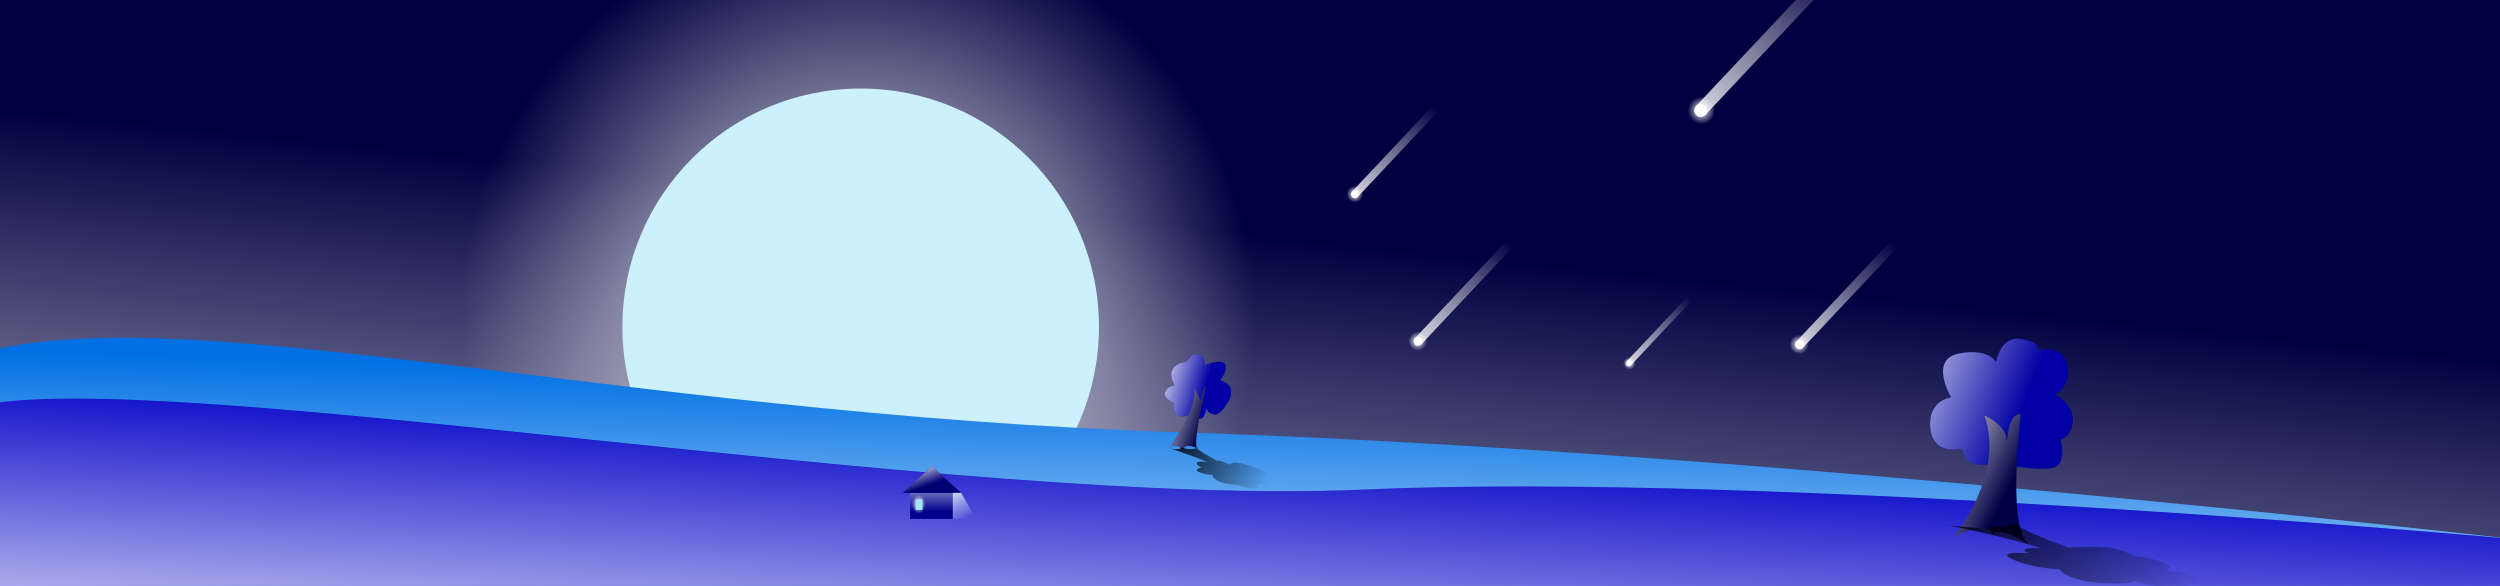 <?xml version="1.0" encoding="UTF-8" standalone="no"?>
<!-- Created with Inkscape (http://www.inkscape.org/) -->

<svg
   xmlns:dc="http://purl.org/dc/elements/1.1/"
   xmlns:cc="http://creativecommons.org/ns#"
   xmlns:rdf="http://www.w3.org/1999/02/22-rdf-syntax-ns#"
   xmlns:svg="http://www.w3.org/2000/svg"
   xmlns="http://www.w3.org/2000/svg"
   xmlns:xlink="http://www.w3.org/1999/xlink"
   xmlns:sodipodi="http://sodipodi.sourceforge.net/DTD/sodipodi-0.dtd"
   xmlns:inkscape="http://www.inkscape.org/namespaces/inkscape"
   version="1.1"
   id="svg917"
   width="1920"
   height="450"
   viewBox="0 0 1920 450"
   sodipodi:docname="breadcrumb1.svg"
   inkscape:version="0.92.3 (2405546, 2018-03-11)">
  <defs
     id="defs921">
    <linearGradient
       inkscape:collect="always"
       id="linearGradient1690">
      <stop
         style="stop-color:#000004;stop-opacity:1;"
         offset="0"
         id="stop1686" />
      <stop
         style="stop-color:#000004;stop-opacity:0;"
         offset="1"
         id="stop1688" />
    </linearGradient>
    <linearGradient
       inkscape:collect="always"
       id="linearGradient1661">
      <stop
         style="stop-color:#000004;stop-opacity:1;"
         offset="0"
         id="stop1657" />
      <stop
         style="stop-color:#000004;stop-opacity:0;"
         offset="1"
         id="stop1659" />
    </linearGradient>
    <linearGradient
       inkscape:collect="always"
       id="linearGradient1646">
      <stop
         style="stop-color:#ffffff;stop-opacity:1;"
         offset="0"
         id="stop1642" />
      <stop
         style="stop-color:#ffffff;stop-opacity:0;"
         offset="1"
         id="stop1644" />
    </linearGradient>
    <linearGradient
       inkscape:collect="always"
       id="linearGradient1636">
      <stop
         style="stop-color:#ffffff;stop-opacity:1;"
         offset="0"
         id="stop1632" />
      <stop
         style="stop-color:#ffffff;stop-opacity:0;"
         offset="1"
         id="stop1634" />
    </linearGradient>
    <linearGradient
       inkscape:collect="always"
       id="linearGradient1626">
      <stop
         style="stop-color:#e8fcfc;stop-opacity:1;"
         offset="0"
         id="stop1622" />
      <stop
         style="stop-color:#e8fcfc;stop-opacity:0;"
         offset="1"
         id="stop1624" />
    </linearGradient>
    <linearGradient
       inkscape:collect="always"
       id="linearGradient1616">
      <stop
         style="stop-color:#ffffff;stop-opacity:1;"
         offset="0"
         id="stop1612" />
      <stop
         style="stop-color:#ffffff;stop-opacity:0;"
         offset="1"
         id="stop1614" />
    </linearGradient>
    <linearGradient
       inkscape:collect="always"
       id="linearGradient1437">
      <stop
         style="stop-color:#ffffff;stop-opacity:1;"
         offset="0"
         id="stop1433" />
      <stop
         style="stop-color:#ffffff;stop-opacity:0;"
         offset="1"
         id="stop1435" />
    </linearGradient>
    <linearGradient
       inkscape:collect="always"
       id="linearGradient1368">
      <stop
         style="stop-color:#ffffff;stop-opacity:1;"
         offset="0"
         id="stop1364" />
      <stop
         style="stop-color:#ffffff;stop-opacity:0;"
         offset="1"
         id="stop1366" />
    </linearGradient>
    <linearGradient
       inkscape:collect="always"
       id="linearGradient1290">
      <stop
         style="stop-color:#ffffff;stop-opacity:1;"
         offset="0"
         id="stop1286" />
      <stop
         style="stop-color:#ffffff;stop-opacity:0;"
         offset="1"
         id="stop1288" />
    </linearGradient>
    <linearGradient
       inkscape:collect="always"
       id="linearGradient1257">
      <stop
         style="stop-color:#ffffff;stop-opacity:1;"
         offset="0"
         id="stop1253" />
      <stop
         style="stop-color:#ffffff;stop-opacity:0;"
         offset="1"
         id="stop1255" />
    </linearGradient>
    <linearGradient
       inkscape:collect="always"
       id="linearGradient1245">
      <stop
         style="stop-color:#ffffff;stop-opacity:1;"
         offset="0"
         id="stop1241" />
      <stop
         style="stop-color:#ffffff;stop-opacity:0;"
         offset="1"
         id="stop1243" />
    </linearGradient>
    <linearGradient
       inkscape:collect="always"
       id="linearGradient1235">
      <stop
         style="stop-color:#ffffff;stop-opacity:1;"
         offset="0"
         id="stop1231" />
      <stop
         style="stop-color:#ffffff;stop-opacity:0;"
         offset="1"
         id="stop1233" />
    </linearGradient>
    <linearGradient
       inkscape:collect="always"
       id="linearGradient1225">
      <stop
         style="stop-color:#ffffff;stop-opacity:1;"
         offset="0"
         id="stop1221" />
      <stop
         style="stop-color:#ffffff;stop-opacity:0;"
         offset="1"
         id="stop1223" />
    </linearGradient>
    <linearGradient
       inkscape:collect="always"
       id="linearGradient1215">
      <stop
         style="stop-color:#ffffff;stop-opacity:1;"
         offset="0"
         id="stop1211" />
      <stop
         style="stop-color:#ffffff;stop-opacity:0;"
         offset="1"
         id="stop1213" />
    </linearGradient>
    <linearGradient
       inkscape:collect="always"
       id="linearGradient1205">
      <stop
         style="stop-color:#ffffff;stop-opacity:1;"
         offset="0"
         id="stop1201" />
      <stop
         style="stop-color:#ffffff;stop-opacity:0;"
         offset="1"
         id="stop1203" />
    </linearGradient>
    <linearGradient
       inkscape:collect="always"
       id="linearGradient1194">
      <stop
         style="stop-color:#fcfcfc;stop-opacity:1;"
         offset="0"
         id="stop1190" />
      <stop
         style="stop-color:#fcfcfc;stop-opacity:0;"
         offset="1"
         id="stop1192" />
    </linearGradient>
    <linearGradient
       inkscape:collect="always"
       xlink:href="#linearGradient1194"
       id="linearGradient1196"
       x1="668.923"
       y1="565.966"
       x2="682.082"
       y2="315.601"
       gradientUnits="userSpaceOnUse"
       gradientTransform="translate(-2)" />
    <linearGradient
       inkscape:collect="always"
       xlink:href="#linearGradient1205"
       id="linearGradient1207"
       x1="749.533"
       y1="517.882"
       x2="755.19"
       y2="288.78"
       gradientUnits="userSpaceOnUse" />
    <linearGradient
       inkscape:collect="always"
       xlink:href="#linearGradient1215"
       id="linearGradient1217"
       x1="1474.101"
       y1="339.01"
       x2="1543.534"
       y2="373.461"
       gradientUnits="userSpaceOnUse" />
    <linearGradient
       inkscape:collect="always"
       xlink:href="#linearGradient1225"
       id="linearGradient1227"
       x1="1438"
       y1="273"
       x2="1552"
       y2="318"
       gradientUnits="userSpaceOnUse" />
    <linearGradient
       inkscape:collect="always"
       xlink:href="#linearGradient1235"
       id="linearGradient1237"
       x1="881.762"
       y1="320.599"
       x2="921.36"
       y2="334.034"
       gradientUnits="userSpaceOnUse" />
    <linearGradient
       inkscape:collect="always"
       xlink:href="#linearGradient1245"
       id="linearGradient1247"
       x1="885.298"
       y1="285.244"
       x2="926.463"
       y2="296.835"
       gradientUnits="userSpaceOnUse" />
    <radialGradient
       inkscape:collect="always"
       xlink:href="#linearGradient1257"
       id="radialGradient1259"
       cx="658.879"
       cy="243.222"
       fx="658.879"
       fy="243.222"
       r="219.062"
       gradientUnits="userSpaceOnUse"
       gradientTransform="matrix(1.394,0,0,1.394,-259.467,-97.195)" />
    <radialGradient
       inkscape:collect="always"
       xlink:href="#linearGradient1290"
       id="radialGradient1292"
       cx="1040.552"
       cy="149.524"
       fx="1040.552"
       fy="149.524"
       r="4.458"
       gradientUnits="userSpaceOnUse"
       gradientTransform="matrix(1.446,0,0,1.446,-464.109,-67.095)" />
    <linearGradient
       inkscape:collect="always"
       xlink:href="#linearGradient1368"
       id="linearGradient1370"
       x1="859.711"
       y1="-585.712"
       x2="860.065"
       y2="-695.885"
       gradientUnits="userSpaceOnUse" />
    <linearGradient
       gradientTransform="matrix(1.654,1.8481985e-8,-1.8481986e-8,1.654,-413.578,166.638)"
       inkscape:collect="always"
       xlink:href="#linearGradient1368"
       id="linearGradient1370-2"
       x1="859.711"
       y1="-585.712"
       x2="860.065"
       y2="-695.885"
       gradientUnits="userSpaceOnUse" />
    <radialGradient
       inkscape:collect="always"
       xlink:href="#linearGradient1368"
       id="radialGradient1292-6"
       cx="1040.552"
       cy="149.524"
       fx="1040.552"
       fy="149.524"
       r="4.458"
       gradientUnits="userSpaceOnUse"
       gradientTransform="matrix(2.393,0,0,2.393,-1183.271,-273.033)" />
    <linearGradient
       gradientTransform="matrix(0.749,0,0,0.749,457.796,-201.076)"
       inkscape:collect="always"
       xlink:href="#linearGradient1368"
       id="linearGradient1370-4"
       x1="859.711"
       y1="-585.712"
       x2="860.065"
       y2="-695.885"
       gradientUnits="userSpaceOnUse" />
    <radialGradient
       inkscape:collect="always"
       xlink:href="#linearGradient1368"
       id="radialGradient1292-2"
       cx="1040.552"
       cy="149.524"
       fx="1040.552"
       fy="149.524"
       r="4.458"
       gradientUnits="userSpaceOnUse"
       gradientTransform="matrix(1.084,0,0,1.084,123.452,116.968)" />
    <linearGradient
       inkscape:collect="always"
       xlink:href="#linearGradient1437"
       id="linearGradient1439"
       x1="732"
       y1="678"
       x2="784"
       y2="162"
       gradientUnits="userSpaceOnUse" />
    <linearGradient
       gradientTransform="matrix(1.168,1.3537681e-8,-1.3537681e-8,1.168,183.149,-48.202)"
       inkscape:collect="always"
       xlink:href="#linearGradient1437"
       id="linearGradient1370-2-3"
       x1="859.711"
       y1="-585.712"
       x2="860.065"
       y2="-695.885"
       gradientUnits="userSpaceOnUse" />
    <radialGradient
       inkscape:collect="always"
       xlink:href="#linearGradient1437"
       id="radialGradient1292-6-0"
       cx="1040.552"
       cy="149.524"
       fx="1040.552"
       fy="149.524"
       r="4.458"
       gradientUnits="userSpaceOnUse"
       gradientTransform="matrix(1.689,0,0,1.689,-375.795,12.003)" />
    <linearGradient
       gradientTransform="matrix(1.131,1.626853e-8,-1.6268529e-8,1.131,0.153,128.067)"
       inkscape:collect="always"
       xlink:href="#linearGradient1437"
       id="linearGradient1370-2-39"
       x1="859.711"
       y1="-585.712"
       x2="860.065"
       y2="-695.885"
       gradientUnits="userSpaceOnUse" />
    <radialGradient
       inkscape:collect="always"
       xlink:href="#linearGradient1437"
       id="radialGradient1292-6-6"
       cx="1040.552"
       cy="149.524"
       fx="1040.552"
       fy="149.524"
       r="4.458"
       gradientUnits="userSpaceOnUse"
       gradientTransform="matrix(1.635,0,0,1.635,-612.503,17.503)" />
    <radialGradient
       inkscape:collect="always"
       xlink:href="#linearGradient1616"
       id="radialGradient1618"
       cx="705.297"
       cy="387.598"
       fx="705.297"
       fy="387.598"
       r="3.669"
       gradientTransform="matrix(1.428,0,0,2.031,-301.634,-399.951)"
       gradientUnits="userSpaceOnUse" />
    <linearGradient
       inkscape:collect="always"
       xlink:href="#linearGradient1626"
       id="linearGradient1628"
       x1="732.297"
       y1="373.279"
       x2="744.318"
       y2="397.144"
       gradientUnits="userSpaceOnUse" />
    <linearGradient
       inkscape:collect="always"
       xlink:href="#linearGradient1636"
       id="linearGradient1638"
       x1="676.763"
       y1="351.831"
       x2="686.642"
       y2="366.081"
       gradientUnits="userSpaceOnUse" />
    <linearGradient
       inkscape:collect="always"
       xlink:href="#linearGradient1646"
       id="linearGradient1648"
       x1="715.706"
       y1="358.008"
       x2="716"
       y2="392.75"
       gradientUnits="userSpaceOnUse" />
    <linearGradient
       inkscape:collect="always"
       xlink:href="#linearGradient1661"
       id="linearGradient1663"
       x1="1475.112"
       y1="356.732"
       x2="1683.02"
       y2="464.725"
       gradientUnits="userSpaceOnUse" />
    <linearGradient
       inkscape:collect="always"
       xlink:href="#linearGradient1690"
       id="linearGradient1692"
       x1="889.41"
       y1="338.644"
       x2="973.332"
       y2="370.45"
       gradientUnits="userSpaceOnUse" />
  </defs>
  <sodipodi:namedview
     pagecolor="#ffffff"
     bordercolor="#666666"
     borderopacity="1"
     objecttolerance="10"
     gridtolerance="10"
     guidetolerance="10"
     inkscape:pageopacity="0"
     inkscape:pageshadow="2"
     inkscape:window-width="1920"
     inkscape:window-height="1055"
     id="namedview919"
     showgrid="false"
     inkscape:zoom="0.35355339"
     inkscape:cx="1012.6232"
     inkscape:cy="475.64875"
     inkscape:window-x="0"
     inkscape:window-y="0"
     inkscape:window-maximized="1"
     inkscape:current-layer="svg917" />
  <rect
     style="opacity:1;fill:#000040;fill-opacity:1;stroke:none;stroke-width:2;stroke-linecap:round;stroke-linejoin:round;stroke-miterlimit:4;stroke-dasharray:none;stroke-opacity:1"
     id="rect1002-4"
     width="1922.711"
     height="455.142"
     x="0"
     y="-5.142" />
  <rect
     y="-5.142"
     x="0"
     height="455.142"
     width="1922.711"
     id="rect1431"
     style="opacity:1;fill:url(#linearGradient1439);fill-opacity:1;stroke:none;stroke-width:2;stroke-linecap:round;stroke-linejoin:round;stroke-miterlimit:4;stroke-dasharray:none;stroke-opacity:1" />
  <rect
     style="opacity:1;fill:url(#radialGradient1292);fill-opacity:1;stroke:none;stroke-width:58.238;stroke-linecap:round;stroke-linejoin:round;stroke-miterlimit:4;stroke-dasharray:none;stroke-opacity:1"
     id="rect1263-0"
     width="12.894"
     height="12.894"
     x="1034.149"
     y="142.679"
     ry="6.447" />
  <circle
     r="305.329"
     cy="241.808"
     cx="658.879"
     id="circle1251"
     style="opacity:1;fill:url(#radialGradient1259);fill-opacity:1;stroke:none;stroke-width:45.214;stroke-linecap:round;stroke-linejoin:round;stroke-miterlimit:4;stroke-dasharray:none;stroke-opacity:1" />
  <circle
     style="opacity:1;fill:#ccf0fc;fill-opacity:1;stroke:none;stroke-width:27.099;stroke-linecap:round;stroke-linejoin:round;stroke-miterlimit:4;stroke-dasharray:none;stroke-opacity:1"
     id="path1186"
     cx="661"
     cy="251"
     r="183" />
  <path
     style="opacity:1;fill:#0000a4;fill-opacity:1;stroke:none;stroke-width:36.131;stroke-linecap:round;stroke-linejoin:round;stroke-miterlimit:4;stroke-dasharray:none;stroke-opacity:1"
     d="m 915.193,318.429 c 0,0 -8.956,3.771 -12.138,-0.825 -3.182,-4.596 -1.061,-8.014 -1.061,-8.014 0,0 -9.192,-3.418 -7.071,-8.485 2.121,-5.067 7.306,-5.067 7.306,-5.067 0,0 -4.478,-6.246 -1.886,-12.02 2.593,-5.774 10.96,-6.01 10.96,-6.01 0,0 4.007,-7.896 9.428,-5.657 5.421,2.239 4.36,7.896 4.36,7.896 0,0 14.377,-5.421 16.027,0 1.65,5.421 -4.125,11.902 -4.125,11.902 0,0 7.896,1.532 8.485,7.778 0.589,6.246 -3.182,10.017 -3.182,10.017 0,0 -5.067,9.192 -9.781,8.367 -4.714,-0.825 -6.128,-4.36 -6.128,-4.36 0,0 -0.943,6.717 -3.889,7.542 -2.946,0.825 -7.306,-3.064 -7.306,-3.064 z"
     id="path1169"
     inkscape:connector-curvature="0" />
  <path
     style="opacity:1;fill:#0000a4;fill-opacity:1;stroke:none;stroke-width:27.099;stroke-linecap:round;stroke-linejoin:round;stroke-miterlimit:4;stroke-dasharray:none;stroke-opacity:1"
     d="m 1532.25,355.75 c -1.25,0 -23,6.75 -25.25,-11.25 0,0 -22.5,6 -24.5,-15.75 -2,-21.75 16,-23.5 16,-23.5 0,0 -17.5,-29.25 6,-33.75 23.5,-4.5 28.5,6.75 28.5,6.75 0,0 3,-20 18.5,-18 15.5,2 14.5,8.75 14.5,8.75 0,0 16.75,-4.5 21.25,9.5 4.5,14 -6.25,25.5 -9.75,23.5 0,0 15.25,8 14.5,21 -0.75,13 -9.5,14.5 -9.5,14.5 0,0 5.5,18.75 -5.75,21.75 -11.25,3 -44.5,-3.5 -44.5,-3.5 z"
     id="path1163"
     inkscape:connector-curvature="0" />
  <path
     style="opacity:1;fill:#0070e4;fill-opacity:1;stroke:none;stroke-width:27.099;stroke-linecap:round;stroke-linejoin:round;stroke-miterlimit:4;stroke-dasharray:none;stroke-opacity:1"
     d="m 1930,414 c 0,0 -586,-68 -1024,-82 C 468,318 128,224 -24,274 l 16,182 1934,-4 z"
     id="path1159"
     inkscape:connector-curvature="0" />
  <path
     inkscape:connector-curvature="0"
     id="path1198"
     d="m 1930,414 c 0,0 -586,-68 -1024,-82 C 468,318 128,224 -24,274 l 16,182 1934,-4 z"
     style="opacity:1;fill:url(#linearGradient1207);fill-opacity:1;stroke:none;stroke-width:27.099;stroke-linecap:round;stroke-linejoin:round;stroke-miterlimit:4;stroke-dasharray:none;stroke-opacity:1" />
  <path
     style="opacity:1;fill:#0000c8;fill-opacity:1;stroke:none;stroke-width:27.099;stroke-linecap:round;stroke-linejoin:round;stroke-miterlimit:4;stroke-dasharray:none;stroke-opacity:1"
     d="m 1930,414 c 0,0 -572,-52 -884,-38 C 734,390 122,280 -18,312 l 10,144 1934,-4 z"
     id="path1142"
     inkscape:connector-curvature="0" />
  <path
     inkscape:connector-curvature="0"
     id="path1219"
     d="m 1532.25,355.75 c -1.25,0 -23,6.75 -25.25,-11.25 0,0 -22.5,6 -24.5,-15.75 -2,-21.75 16,-23.5 16,-23.5 0,0 -17.5,-29.25 6,-33.75 23.5,-4.5 28.5,6.75 28.5,6.75 0,0 3,-20 18.5,-18 15.5,2 14.5,8.75 14.5,8.75 0,0 16.75,-4.5 21.25,9.5 4.5,14 -6.25,25.5 -9.75,23.5 0,0 15.25,8 14.5,21 -0.75,13 -9.5,14.5 -9.5,14.5 0,0 5.5,18.75 -5.75,21.75 -11.25,3 -44.5,-3.5 -44.5,-3.5 z"
     style="opacity:1;fill:url(#linearGradient1227);fill-opacity:1;stroke:none;stroke-width:27.099;stroke-linecap:round;stroke-linejoin:round;stroke-miterlimit:4;stroke-dasharray:none;stroke-opacity:1" />
  <path
     inkscape:connector-curvature="0"
     id="path1188"
     d="m 1928,414 c 0,0 -572,-52 -884,-38 C 732,390 120,280 -20,312 l 10,144 1934,-4 z"
     style="opacity:1;fill:url(#linearGradient1196);fill-opacity:1;stroke:none;stroke-width:27.099;stroke-linecap:round;stroke-linejoin:round;stroke-miterlimit:4;stroke-dasharray:none;stroke-opacity:1" />
  <path
     style="opacity:1;fill:#000044;fill-opacity:1;stroke:none;stroke-width:27.099;stroke-linecap:round;stroke-linejoin:round;stroke-miterlimit:4;stroke-dasharray:none;stroke-opacity:1"
     d="m 1501,412 c 0,0 39,-48 23,-93 0,0 16,7 17,18 1,11 -1,-20 11,-19 0,0 -11,87 6,100 0,0 -22,-15 -28,-7 0,0 0,-13 -29,1 z"
     id="path1161"
     inkscape:connector-curvature="0" />
  <path
     inkscape:connector-curvature="0"
     id="path1239"
     d="m 915.193,318.429 c 0,0 -8.956,3.771 -12.138,-0.825 -3.182,-4.596 -1.061,-8.014 -1.061,-8.014 0,0 -9.192,-3.418 -7.071,-8.485 2.121,-5.067 7.306,-5.067 7.306,-5.067 0,0 -4.478,-6.246 -1.886,-12.02 2.593,-5.774 10.96,-6.01 10.96,-6.01 0,0 4.007,-7.896 9.428,-5.657 5.421,2.239 4.36,7.896 4.36,7.896 0,0 14.377,-5.421 16.027,0 1.65,5.421 -4.125,11.902 -4.125,11.902 0,0 7.896,1.532 8.485,7.778 0.589,6.246 -3.182,10.017 -3.182,10.017 0,0 -5.067,9.192 -9.781,8.367 -4.714,-0.825 -6.128,-4.36 -6.128,-4.36 0,0 -0.943,6.717 -3.889,7.542 -2.946,0.825 -7.306,-3.064 -7.306,-3.064 z"
     style="opacity:1;fill:url(#linearGradient1247);fill-opacity:1;stroke:none;stroke-width:36.131;stroke-linecap:round;stroke-linejoin:round;stroke-miterlimit:4;stroke-dasharray:none;stroke-opacity:1" />
  <path
     style="opacity:1;fill:#000044;fill-opacity:1;stroke:none;stroke-width:36.131;stroke-linecap:round;stroke-linejoin:round;stroke-miterlimit:4;stroke-dasharray:none;stroke-opacity:1"
     d="m 898.465,343.5 c 0,0 20.666,-27.999 18.666,-45.331 0,0 5.333,7.333 4.666,10.666 0,0 1.333,-10 4.666,-11.999 0,0 -10,38.665 -7.333,47.331 0,0 -8.666,-4.666 -10.666,1.333 0,0 -5.333,-6 -10,-2 z"
     id="path1167"
     inkscape:connector-curvature="0" />
  <path
     inkscape:connector-curvature="0"
     id="path1209"
     d="m 1501,412 c 0,0 39,-48 23,-93 0,0 16,7 17,18 1,11 -1,-20 11,-19 0,0 -11,87 6,100 0,0 -22,-15 -28,-7 0,0 0,-13 -29,1 z"
     style="opacity:1;fill:url(#linearGradient1217);fill-opacity:1;stroke:none;stroke-width:27.099;stroke-linecap:round;stroke-linejoin:round;stroke-miterlimit:4;stroke-dasharray:none;stroke-opacity:1" />
  <path
     style="opacity:1;fill:url(#linearGradient1663);fill-opacity:1;stroke:none;stroke-width:15.204;stroke-linecap:round;stroke-linejoin:round;stroke-miterlimit:4;stroke-dasharray:none;stroke-opacity:1"
     d="m 1668.533,451.431 c -13.549,-0.173 -30.513,-5.706 -30.513,-5.706 0,0 4.17,3.541 -22.998,2.125 -27.168,-1.417 -33.509,-10.624 -33.509,-10.624 0,0 -19.426,-0.551 -35.154,-7.398 -15.728,-6.847 11.662,-4.958 11.662,-4.958 -8.63,-3.937 1.881,-4.112 9.527,-3.853 -30.358,-9.623 -70.545,-17.396 -70.545,-17.396 40.411,4.407 29.815,0.315 29.815,0.315 12.521,2.518 22.294,-2.204 22.294,-2.204 -3.42,2.185 18.339,11.003 39.367,18.757 8.956,-0.426 20.055,-0.76 27.27,-0.263 13.695,0.944 23.478,6.847 23.478,6.847 0,0 9.973,0.472 21.319,4.564 11.346,4.092 2.617,6.611 2.617,6.611 1.87,-0.63 21.993,2.991 28.904,7.398 6.911,4.407 -13.507,2.991 -13.507,2.991 0,0 6.502,2.125 -7.368,2.754 -0.867,0.039 -1.755,0.051 -2.658,0.04 z"
     id="path1650"
     inkscape:connector-curvature="0" />
  <path
     inkscape:connector-curvature="0"
     id="path1229"
     d="m 898.465,343.5 c 0,0 20.666,-27.999 18.666,-45.331 0,0 5.333,7.333 4.666,10.666 0,0 1.333,-10 4.666,-11.999 0,0 -10,38.665 -7.333,47.331 0,0 -8.666,-4.666 -10.666,1.333 0,0 -5.333,-6 -10,-2 z"
     style="opacity:1;fill:url(#linearGradient1237);fill-opacity:1;stroke:none;stroke-width:36.131;stroke-linecap:round;stroke-linejoin:round;stroke-miterlimit:4;stroke-dasharray:none;stroke-opacity:1" />
  <rect
     style="opacity:1;fill:#ffffff;fill-opacity:1;stroke:none;stroke-width:27.099;stroke-linecap:round;stroke-linejoin:round;stroke-miterlimit:4;stroke-dasharray:none;stroke-opacity:1"
     id="rect1263"
     width="6"
     height="6"
     x="1037.5"
     y="146.25"
     ry="3" />
  <rect
     style="opacity:1;fill:url(#linearGradient1370);fill-opacity:1;stroke:none;stroke-width:106.48;stroke-linecap:round;stroke-linejoin:round;stroke-miterlimit:4;stroke-dasharray:none;stroke-opacity:1"
     id="rect1263-5-6-4"
     width="6"
     height="92.634"
     x="857.097"
     y="-696.6"
     transform="rotate(43.253)" />
  <rect
     style="opacity:1;fill:url(#radialGradient1292-6);fill-opacity:1;stroke:none;stroke-width:96.353;stroke-linecap:round;stroke-linejoin:round;stroke-miterlimit:4;stroke-dasharray:none;stroke-opacity:1"
     id="rect1263-0-4"
     width="21.333"
     height="21.333"
     x="1295.582"
     y="74.036"
     ry="10.667" />
  <rect
     style="opacity:1;fill:#ffffff;fill-opacity:1;stroke:none;stroke-width:44.835;stroke-linecap:round;stroke-linejoin:round;stroke-miterlimit:4;stroke-dasharray:none;stroke-opacity:1"
     id="rect1263-7"
     width="9.927"
     height="9.927"
     x="1301.127"
     y="79.944"
     ry="4.963" />
  <rect
     style="opacity:1;fill:url(#linearGradient1370-2);fill-opacity:1;stroke:none;stroke-width:176.17;stroke-linecap:round;stroke-linejoin:round;stroke-miterlimit:4;stroke-dasharray:none;stroke-opacity:1"
     id="rect1263-5-6-4-2"
     width="9.927"
     height="153.263"
     x="1004.481"
     y="-985.879"
     transform="rotate(43.253)" />
  <rect
     style="opacity:1;fill:url(#radialGradient1292-2);fill-opacity:1;stroke:none;stroke-width:43.638;stroke-linecap:round;stroke-linejoin:round;stroke-miterlimit:4;stroke-dasharray:none;stroke-opacity:1"
     id="rect1263-0-0"
     width="9.662"
     height="9.662"
     x="1246.1"
     y="274.152"
     ry="4.831" />
  <rect
     style="opacity:1;fill:#ffffff;fill-opacity:1;stroke:none;stroke-width:20.306;stroke-linecap:round;stroke-linejoin:round;stroke-miterlimit:4;stroke-dasharray:none;stroke-opacity:1"
     id="rect1263-8"
     width="4.496"
     height="4.496"
     x="1248.611"
     y="276.828"
     ry="2.248" />
  <rect
     style="opacity:1;fill:url(#linearGradient1370-4);fill-opacity:1;stroke:none;stroke-width:79.786;stroke-linecap:round;stroke-linejoin:round;stroke-miterlimit:4;stroke-dasharray:none;stroke-opacity:1"
     id="rect1263-5-6-4-1"
     width="4.496"
     height="69.411"
     x="1100.021"
     y="-723.039"
     transform="rotate(43.253)" />
  <rect
     style="opacity:1;fill:url(#radialGradient1292-6-0);fill-opacity:1;stroke:none;stroke-width:68.039;stroke-linecap:round;stroke-linejoin:round;stroke-miterlimit:4;stroke-dasharray:none;stroke-opacity:1"
     id="rect1263-0-4-3"
     width="15.064"
     height="15.064"
     x="1374.617"
     y="257.082"
     ry="7.532" />
  <rect
     style="opacity:1;fill:#ffffff;fill-opacity:1;stroke:none;stroke-width:31.66;stroke-linecap:round;stroke-linejoin:round;stroke-miterlimit:4;stroke-dasharray:none;stroke-opacity:1"
     id="rect1263-7-4"
     width="7.01"
     height="7.01"
     x="1378.532"
     y="261.254"
     ry="3.505" />
  <rect
     style="opacity:1;fill:url(#linearGradient1370-2-3);fill-opacity:1;stroke:none;stroke-width:124.4;stroke-linecap:round;stroke-linejoin:round;stroke-miterlimit:4;stroke-dasharray:none;stroke-opacity:1"
     id="rect1263-5-6-4-2-0"
     width="7.01"
     height="108.224"
     x="1184.494"
     y="-862.038"
     transform="rotate(43.253)" />
  <rect
     style="opacity:1;fill:url(#radialGradient1292-6-6);fill-opacity:1;stroke:none;stroke-width:65.861;stroke-linecap:round;stroke-linejoin:round;stroke-miterlimit:4;stroke-dasharray:none;stroke-opacity:1"
     id="rect1263-0-4-9"
     width="14.582"
     height="14.582"
     x="1081.874"
     y="254.736"
     ry="7.291" />
  <rect
     style="opacity:1;fill:#ffffff;fill-opacity:1;stroke:none;stroke-width:30.646;stroke-linecap:round;stroke-linejoin:round;stroke-miterlimit:4;stroke-dasharray:none;stroke-opacity:1"
     id="rect1263-7-3"
     width="6.785"
     height="6.785"
     x="1085.664"
     y="258.774"
     ry="3.393" />
  <rect
     style="opacity:1;fill:url(#linearGradient1370-2-39);fill-opacity:1;stroke:none;stroke-width:120.418;stroke-linecap:round;stroke-linejoin:round;stroke-miterlimit:4;stroke-dasharray:none;stroke-opacity:1"
     id="rect1263-5-6-4-2-3"
     width="6.785"
     height="104.76"
     x="969.443"
     y="-659.717"
     transform="rotate(43.253)" />
  <rect
     style="opacity:1;fill:#00008c;fill-opacity:1;stroke:none;stroke-width:27.099;stroke-linecap:round;stroke-linejoin:round;stroke-miterlimit:4;stroke-dasharray:none;stroke-opacity:1"
     id="rect1503"
     width="32.75"
     height="20"
     x="699"
     y="378.5" />
  <rect
     y="378.5"
     x="699"
     height="20"
     width="32.75"
     id="rect1640"
     style="opacity:1;fill:url(#linearGradient1648);fill-opacity:1;stroke:none;stroke-width:27.099;stroke-linecap:round;stroke-linejoin:round;stroke-miterlimit:4;stroke-dasharray:none;stroke-opacity:1" />
  <path
     sodipodi:type="star"
     style="opacity:1;fill:#000074;fill-opacity:1;stroke:none;stroke-width:27.099;stroke-linecap:round;stroke-linejoin:round;stroke-miterlimit:4;stroke-dasharray:none;stroke-opacity:1"
     id="path1505"
     sodipodi:sides="3"
     sodipodi:cx="686.75"
     sodipodi:cy="366"
     sodipodi:r1="13.661076"
     sodipodi:r2="6.8305383"
     sodipodi:arg1="0.52359878"
     sodipodi:arg2="1.5707963"
     inkscape:flatsided="true"
     inkscape:rounded="0"
     inkscape:randomized="0"
     d="m 698.581,372.831 -23.662,0 11.831,-20.492 z"
     inkscape:transform-center-y="-3.415269"
     transform="matrix(1.898,0,0,1,-587.798,5.669)"
     inkscape:transform-center-x="4.077232e-05" />
  <rect
     style="opacity:1;fill:url(#radialGradient1618);fill-opacity:1;stroke:none;stroke-width:52.283;stroke-linecap:round;stroke-linejoin:round;stroke-miterlimit:4;stroke-dasharray:none;stroke-opacity:1"
     id="rect1507-0"
     width="10.479"
     height="14.905"
     x="700.302"
     y="379.88" />
  <rect
     style="opacity:1;fill:#a4e8fc;fill-opacity:1;stroke:none;stroke-width:27.099;stroke-linecap:round;stroke-linejoin:round;stroke-miterlimit:4;stroke-dasharray:none;stroke-opacity:1"
     id="rect1507"
     width="5.125"
     height="8.188"
     x="703.25"
     y="383.438" />
  <path
     style="opacity:1;fill:url(#linearGradient1628);fill-opacity:1;stroke:none;stroke-width:27.099;stroke-linecap:round;stroke-linejoin:round;stroke-miterlimit:4;stroke-dasharray:none;stroke-opacity:1"
     d="M 738.162,378.5 749.71,398.735 731.75,398.5 v -20 z"
     id="path1620"
     inkscape:connector-curvature="0" />
  <path
     inkscape:transform-center-x="4.077232e-05"
     transform="matrix(1.898,0,0,1,-587.798,5.669)"
     inkscape:transform-center-y="-3.415269"
     d="m 698.581,372.831 -23.662,0 11.831,-20.492 z"
     inkscape:randomized="0"
     inkscape:rounded="0"
     inkscape:flatsided="true"
     sodipodi:arg2="1.5707963"
     sodipodi:arg1="0.52359878"
     sodipodi:r2="6.8305383"
     sodipodi:r1="13.661076"
     sodipodi:cy="366"
     sodipodi:cx="686.75"
     sodipodi:sides="3"
     id="path1630"
     style="opacity:1;fill:url(#linearGradient1638);fill-opacity:1;stroke:none;stroke-width:27.099;stroke-linecap:round;stroke-linejoin:round;stroke-miterlimit:4;stroke-dasharray:none;stroke-opacity:1"
     sodipodi:type="star" />
  <path
     style="opacity:1;fill:url(#linearGradient1692);fill-opacity:1;stroke:none;stroke-width:23.636;stroke-linecap:round;stroke-linejoin:round;stroke-miterlimit:4;stroke-dasharray:none;stroke-opacity:1"
     d="m 962.509,375.072 c -4.406,-0.005 -11.135,-2.592 -11.135,-2.592 0,0 -8.509,-0.101 -14.599,-2.572 -6.09,-2.471 -5.393,-5.144 -5.393,-5.144 0,0 -5.186,-4.2e-4 -10.376,-2.169 -5.19,-2.169 1.931,-3.631 1.931,-3.631 0,0 -4.191,-1.463 -3.793,-3.43 0.257,-1.27 5.01,-1.046 8.363,-0.729 -13.304,-5.464 -28.638,-10.354 -28.638,-10.354 7.089,1.712 8.789,-0.856 8.789,-0.856 5.634,2.568 11.474,0.571 11.474,0.571 1.121,1.609 8.05,5.637 15.534,9.68 0.484,-0.034 1.003,-0.034 1.566,0.023 3.446,0.353 8.458,3.227 8.458,3.227 0,0 -0.728,-1.513 3.487,-1.866 4.214,-0.353 14.849,3.581 14.849,3.581 0,0 6.054,1.613 9.248,4.286 3.194,2.673 -3.773,3.329 -3.773,3.329 0,0 9.701,2.774 11.334,5.094 1.634,2.32 -16.027,0 -16.027,0 0,0 4.485,2.42 0.42,3.379 -0.508,0.12 -1.089,0.172 -1.718,0.171 z"
     id="path1665"
     inkscape:connector-curvature="0" />
</svg>
